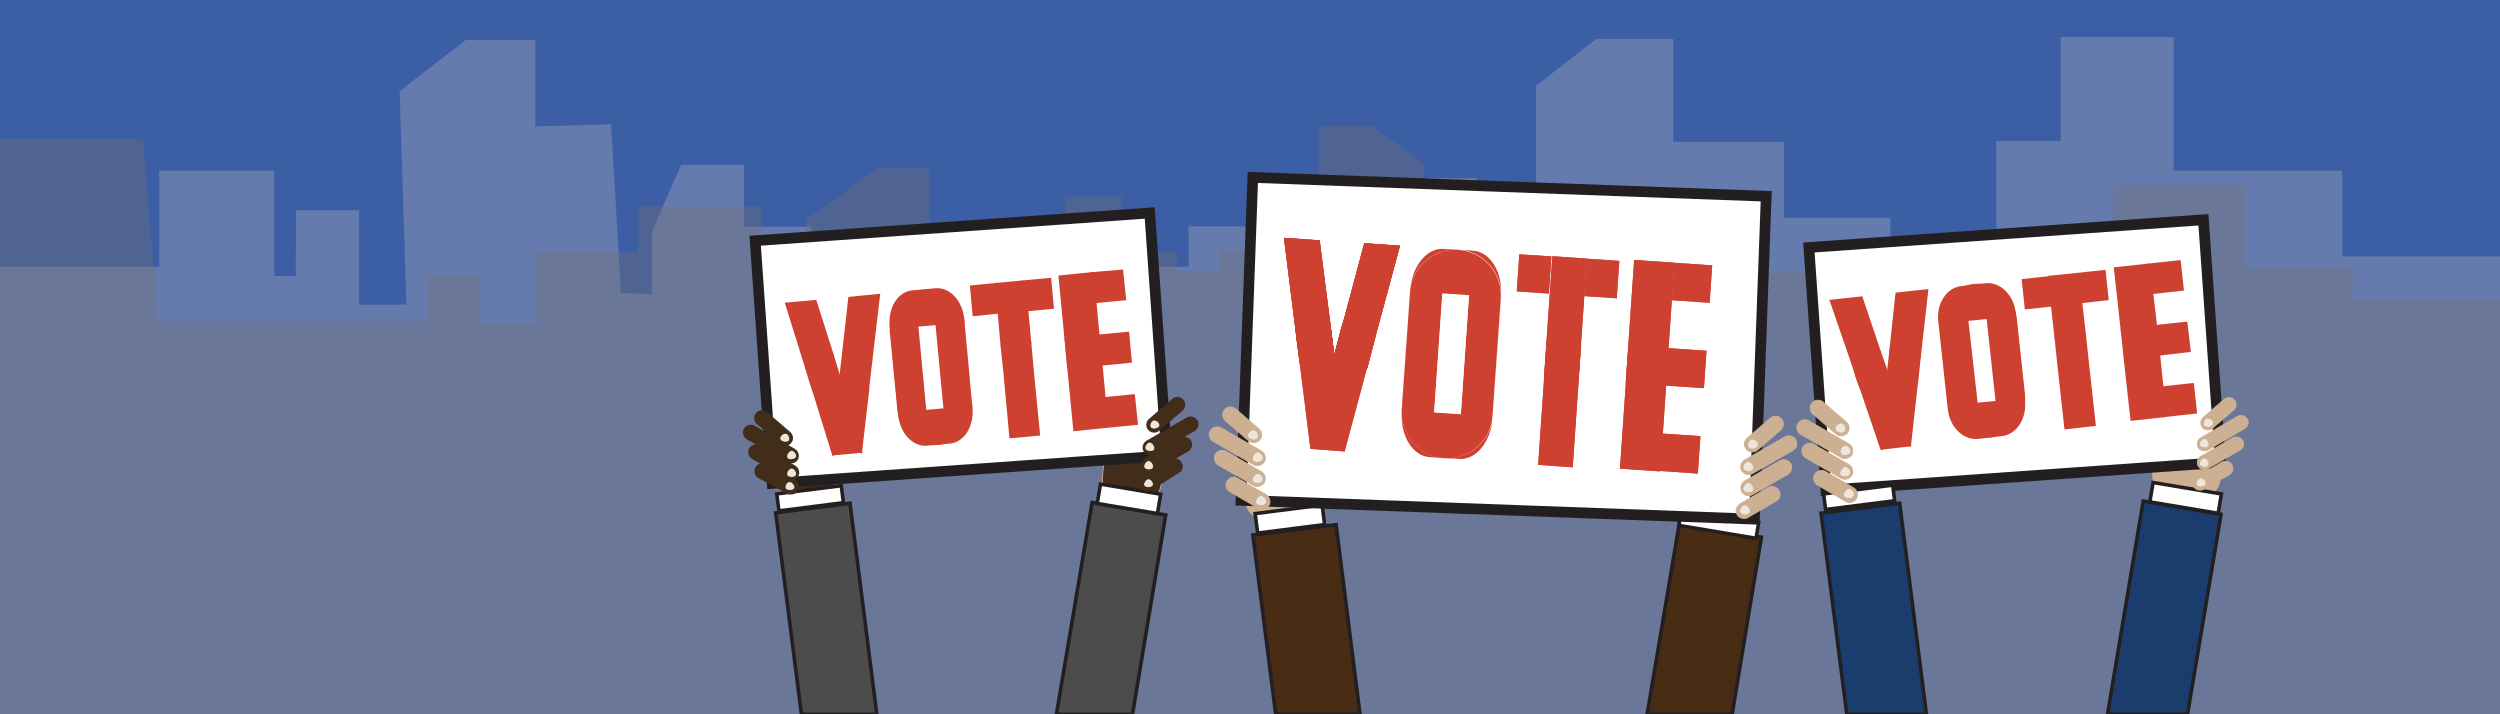 <?xml version="1.0" encoding="utf-8"?>
<!-- Generator: Adobe Illustrator 21.0.2, SVG Export Plug-In . SVG Version: 6.00 Build 0)  -->
<svg version="1.1" xmlns="http://www.w3.org/2000/svg" xmlns:xlink="http://www.w3.org/1999/xlink" x="0px" y="0px"
	 viewBox="0 0 700 200" style="enable-background:new 0 0 700 200;" xml:space="preserve">
<style type="text/css">
	.st0{fill:#3C5EA5;}
	.st1{opacity:0.25;fill:#E0D4CA;}
	.st2{opacity:0.35;fill:#737170;}
	.st3{display:none;}
	.st4{display:inline;}
	.st5{display:inline;fill:#4D2810;stroke:#231F20;stroke-miterlimit:10;}
	.st6{display:inline;fill:#FFFFFF;stroke:#FFFFFF;stroke-miterlimit:10;}
	.st7{display:inline;fill:#22275A;}
	.st8{display:inline;fill:#C5BCA7;}
	.st9{display:inline;fill:#FFFFFF;stroke:#A03323;stroke-miterlimit:10;}
	.st10{display:inline;fill:#C5BCA7;stroke:#A03323;stroke-miterlimit:10;}
	.st11{display:inline;fill:#A03323;stroke:#A03323;stroke-miterlimit:10;}
	.st12{display:inline;fill:#4F9142;stroke:#4F9142;stroke-miterlimit:10;}
	.st13{display:inline;fill:#C99261;}
	.st14{display:inline;fill:#EEE6DD;stroke:#EEE6DD;stroke-width:0.25;stroke-miterlimit:10;}
	.st15{display:inline;opacity:0.35;fill:#E0D4CA;}
	.st16{fill:#CDB092;stroke:#CDB092;stroke-width:0.25;stroke-miterlimit:10;}
	.st17{fill:#482C14;stroke:#231F20;stroke-miterlimit:10;}
	.st18{fill:#FFFFFF;stroke:#231F20;stroke-miterlimit:10;}
	.st19{fill:#FFFFFF;stroke:#231F20;stroke-width:3;stroke-miterlimit:10;}
	.st20{fill:#EEE6DD;stroke:#EEE6DD;stroke-width:0.25;stroke-miterlimit:10;}
	.st21{fill:#CE4131;}
	.st22{fill:#FFFFFF;}
	.st23{fill:#422C1A;stroke:#CDB092;stroke-width:0.25;stroke-miterlimit:10;}
	.st24{fill:#422C1A;}
	.st25{fill:#4D4C4D;stroke:#231F20;stroke-miterlimit:10;}
	.st26{fill:#EEE6DD;}
	.st27{fill:none;stroke:#CE4131;stroke-miterlimit:10;}
	.st28{fill:#1A3D6D;stroke:#231F20;stroke-miterlimit:10;}
</style>
<g id="background">
	<rect y="0" class="st0" width="701.3" height="200"/>
	<polygon class="st1" points="701.3,71.8 701.3,200 0,200 0,74.7 44.6,74.7 44.6,47.8 76.8,47.8 76.8,77.3 82.8,77.3 82.9,58.9 
		100.5,58.9 100.5,85.3 113.8,85.3 111.9,25.5 130.4,11.2 149.9,11.2 149.9,35.4 171.1,34.8 173.2,70.5 173.8,82 182.5,82.4 
		182.5,65.1 185.6,57.8 186.5,55.8 190.7,46.2 208.3,46.2 208.3,63.5 227.2,63.5 227.2,74.7 332.8,74.7 332.8,63.4 388.8,63.4 
		388.8,78.6 399.7,78.6 399.7,49.9 413.5,49.9 413.5,85.3 430.1,85.3 430.1,24 447,10.9 468.5,10.9 468.5,39.7 499.5,39.7 499.5,61 
		529.3,61 529.3,82 559,82 559,39.5 577,39.5 577,10.4 608.6,10.4 608.6,47.8 655.8,47.8 655.8,71.8 	"/>
	<polygon class="st2" points="701.3,83.9 701.3,200 0,200 0,38.9 40,38.9 43,74.7 44.2,89.8 119.8,89.8 119.8,77.3 134.1,77.3 
		134.1,90.7 150.2,90.7 150.2,70.5 178.7,70.5 178.7,57.8 213.3,57.8 213.3,74.2 225.7,74.2 225.7,61.6 245.5,47.2 260.3,47.2 
		260.3,98.8 273.3,98.8 273.3,61.6 282.8,61.6 282.8,70.5 298.3,70.5 298.3,55.1 314.1,55.1 314.1,70.5 329.5,70.5 329.5,75.9 
		341.5,75.9 341.5,70 355.2,70 355.2,56 369.3,56 369.3,35.3 384.2,35.3 398.7,45.9 398.7,76.2 406.7,76.2 406.7,61.6 418.3,61.6 
		430.1,70.1 431.9,71.4 431.9,84 445.7,84 445.7,56 477.1,56 477.1,76.2 514.3,76.2 514.3,95.8 551.4,95.8 551.4,71.9 591.7,71.9 
		591.7,52 628.9,52 628.9,75.1 658.9,75.1 658.9,83.9 	"/>
</g>
<g id="urne" class="st3">
	<g id="Layer_2_1_" class="st4">
	</g>
	<rect x="309.9" y="102.2" class="st5" width="78" height="11.6"/>
	<rect x="314" y="113.8" class="st5" width="69.8" height="30.9"/>
	<rect x="375.8" y="41.5" class="st6" width="3.1" height="14.7"/>
	<path class="st7" d="M422.2,57.9h-43.4V37.9h30.8C414.8,43.8,419.1,50.6,422.2,57.9z"/>
	<rect x="333.1" y="64.6" class="st8" width="42.2" height="36.8"/>
	<rect x="337.9" y="78.4" class="st9" width="6.4" height="3.9"/>
	<rect x="337.9" y="78.4" class="st10" width="6.4" height="3.9"/>
	<rect x="347.5" y="78.4" class="st9" width="23.8" height="3.9"/>
	<rect x="347.5" y="78.4" class="st11" width="23.8" height="3.9"/>
	<rect x="337.9" y="87.4" class="st9" width="6.4" height="4.1"/>
	<rect x="337.9" y="87.4" class="st10" width="6.4" height="4.1"/>
	<rect x="347.5" y="87.4" class="st9" width="23.8" height="4.1"/>
	<rect x="347.5" y="87.4" class="st11" width="23.8" height="4.1"/>
	<rect x="337.9" y="96.2" class="st9" width="6.4" height="4.1"/>
	<rect x="337.9" y="96.2" class="st10" width="6.4" height="4.1"/>
	<rect x="347.5" y="96.2" class="st9" width="23.8" height="4.1"/>
	<rect x="347.5" y="96.2" class="st11" width="23.8" height="4.1"/>
	<path class="st12" d="M345.2,86.6l-4.8,4.9c-1-0.9-4.5-3.2-3.1-2.7c4.1,1.6,3.8,1.2,3.8,1.2L345.2,86.6z"/>
	<path class="st12" d="M345.2,86.6l-4.8,4.9c-1-0.9-4.5-3.2-3.1-2.7c4.1,1.6,3.8,1.2,3.8,1.2L345.2,86.6z"/>
	<path class="st13" d="M376.1,43.6c-2.9-0.6-12.8,0-12.8,0c-4.8,3.2-9.8,6.3-14.6,9.6c-1.2,3.8-2.5,7.6-3.7,11.4c0,0,5.5,0,6.4,0
		s1.8-5.7,1.8-5.7h6.4c0,0-0.8,3.3-1.8,4.8c-3.2,4.4-7.7,7.3-8.2,8.5c-0.5,2.2-0.1,4,0.9,4.7c0.8,0.5,1.8,0.3,2.7,0
		c3.1-1.2,5.3-4,8.2-6.7c4.6-4.1,6.2-4.2,8.2-7.6c0.9-1.5,1.2-1.8,2.7-3.8c1.3-1.8,2.7-3,3.7-3.8"/>
	<path class="st14" d="M351.1,75.7c-0.6-0.6-0.5-1.6-0.2-2.2c0.4-0.8,1.3-1.5,2.3-1.4c1.1,0.1,2.1,1.1,2,2.1
		c-0.1,1.2-1.6,1.8-2.5,1.9C352.4,76.2,351.6,76.3,351.1,75.7z"/>
	<path class="st15" d="M428.8,89.4c0,43.6-35.4,79-79,79s-79-35.4-79-79s35.4-79,79-79c23.9,0,45.4,10.7,59.9,27.5
		c5.2,6,9.4,12.7,12.6,20.1C426.4,67.6,428.8,78.2,428.8,89.4z"/>
</g>
<g id="VOTE">
	<g id="vote1">
		<g>
			<path class="st16" d="M349,130.3c-1.4,2.6-1.1,4.5-0.6,7.7c0.5,3.5,0.8,5.2,2.6,6.3c2,1.1,4.5,0.9,7.5,0.6
				c3.7-0.4,9.4-0.9,12.2-3.5c6-5.5-1.8-19.2-10.1-18.7c-2.5,0.2-5.7,1.7-7.9,3.4C352,126.6,350.2,128.1,349,130.3z"/>
			<path class="st16" d="M348.4,130.6c-0.8,2.3-0.3,4.2,0.3,7.1c0.8,3.2,1.1,4.8,2.6,5.8c1.6,1.1,3.5,0.9,5.8,0.6
				c2.8-0.3,7.1-0.8,8.9-3.1c4-5-3.4-17.7-9.7-17.2c-1.9,0.1-4.2,1.5-5.7,3C350.3,127.2,349.1,128.6,348.4,130.6z"/>
			<polygon class="st17" points="380.8,200 357.2,200 350.8,149.8 374.1,146.9 			"/>
			
				<rect x="351.7" y="142.7" transform="matrix(0.992 -0.126 0.126 0.992 -15.421 46.562)" class="st18" width="18.9" height="5.5"/>
			<polygon class="st17" points="493.2,150.4 485,200 461.2,200 470.2,146.6 470.3,146.6 491.9,150.2 			"/>
			
				<rect x="470.5" y="144.4" transform="matrix(0.986 0.165 -0.165 0.986 30.754 -77.332)" class="st18" width="21.9" height="4.5"/>
			
				<rect x="349.2" y="52.3" transform="matrix(0.999 3.655601e-02 -3.655601e-02 0.999 3.846 -15.329)" class="st19" width="143.9" height="90.5"/>
			<g>
				<g>
					<path class="st16" d="M344.4,137.7l7.9,4.6c1,0.6,2.4,0.2,3-0.8l0,0c0.6-1,0.2-2.4-0.8-3l-7.9-4.6c-1-0.6-2.4-0.2-3,0.8l0,0
						C343,135.8,343.3,137.1,344.4,137.7z"/>
					<path class="st20" d="M351.9,140.8c0.2,0.5,1,0.6,1.4,0.5c0.2,0,0.8-0.1,1-0.6c0.2-0.4-0.1-0.8-0.2-1c-0.1-0.1-0.4-0.6-0.8-0.7
						C352.5,138.9,351.6,140.1,351.9,140.8z"/>
				</g>
				<g>
					<path class="st16" d="M341.1,130.2l9.9,5.7c1,0.6,2.4,0.2,3-0.8l0,0c0.6-1,0.2-2.4-0.8-3l-9.9-5.7c-1-0.6-2.4-0.2-3,0.8v0
						C339.7,128.2,340.1,129.6,341.1,130.2z"/>
					<path class="st20" d="M351,134.7c0.3,0.4,1,0.5,1.5,0.4c0.2,0,0.8-0.2,0.9-0.7c0.1-0.4-0.2-0.8-0.3-1c-0.1-0.1-0.4-0.6-0.9-0.6
						C351.4,132.9,350.6,134.1,351,134.7z"/>
				</g>
				<g>
					<path class="st16" d="M339.7,123.6l11.3,6.5c1,0.6,2.4,0.2,3-0.8c0.6-1,0.2-2.4-0.8-3l-11.3-6.5c-1-0.6-2.4-0.2-3,0.8
						C338.3,121.6,338.6,123,339.7,123.6z"/>
					<path class="st20" d="M351,128.8c0.3,0.4,1,0.5,1.5,0.3c0.2,0,0.8-0.2,0.9-0.7c0.1-0.4-0.2-0.8-0.3-1c-0.1-0.1-0.5-0.6-0.9-0.6
						C351.4,126.9,350.6,128.2,351,128.8z"/>
				</g>
				<g>
					<path class="st16" d="M343.1,117.8l6.5,5.6c0.9,0.8,2.3,0.7,3.1-0.2l0,0c0.8-0.9,0.7-2.3-0.2-3.1l-6.5-5.6
						c-0.9-0.8-2.3-0.7-3.1,0.2l0,0C342.1,115.6,342.2,117,343.1,117.8z"/>
					<path class="st20" d="M349.6,122.1c0.1,0.5,0.8,0.7,1.3,0.8c0.2,0,0.8,0,1.1-0.4c0.2-0.4,0-0.8,0-1c-0.1-0.2-0.3-0.7-0.7-0.8
						C350.5,120.4,349.4,121.4,349.6,122.1z"/>
				</g>
			</g>
			<g>
				<g>
					<path class="st16" d="M497.3,140.3l-7.9,4.6c-1,0.6-2.4,0.2-3-0.8l0,0c-0.6-1-0.2-2.4,0.8-3l7.9-4.6c1-0.6,2.4-0.2,3,0.8l0,0
						C498.7,138.4,498.4,139.7,497.3,140.3z"/>
					<path class="st20" d="M489.8,143.4c-0.2,0.5-1,0.6-1.4,0.5c-0.2,0-0.8-0.1-1-0.6c-0.2-0.4,0.1-0.8,0.2-1
						c0.1-0.1,0.4-0.6,0.8-0.7C489.2,141.5,490.1,142.7,489.8,143.4z"/>
				</g>
				<g>
					<path class="st16" d="M500.6,132.8l-9.9,5.7c-1,0.6-2.4,0.2-3-0.8l0,0c-0.6-1-0.2-2.4,0.8-3l9.9-5.7c1-0.6,2.4-0.2,3,0.8v0
						C502,130.8,501.6,132.2,500.6,132.8z"/>
					<path class="st20" d="M490.7,137.3c-0.3,0.4-1,0.5-1.5,0.4c-0.2,0-0.8-0.2-0.9-0.7c-0.1-0.4,0.2-0.8,0.3-1
						c0.1-0.1,0.4-0.6,0.9-0.6C490.3,135.4,491.1,136.7,490.7,137.3z"/>
				</g>
				<g>
					<path class="st16" d="M502,126.1l-11.3,6.5c-1,0.6-2.4,0.2-3-0.8c-0.6-1-0.2-2.4,0.8-3l11.3-6.5c1-0.6,2.4-0.2,3,0.8
						C503.4,124.2,503.1,125.5,502,126.1z"/>
					<path class="st20" d="M490.7,131.4c-0.3,0.4-1,0.5-1.5,0.3c-0.2,0-0.8-0.2-0.9-0.7c-0.1-0.4,0.2-0.8,0.3-1
						c0.1-0.1,0.5-0.6,0.9-0.6C490.3,129.5,491.1,130.8,490.7,131.4z"/>
				</g>
				<g>
					<path class="st16" d="M498.6,120.4l-6.5,5.6c-0.9,0.8-2.3,0.7-3.1-0.2v0c-0.8-0.9-0.7-2.3,0.2-3.1l6.5-5.6
						c0.9-0.8,2.3-0.7,3.1,0.2v0C499.6,118.2,499.5,119.6,498.6,120.4z"/>
					<path class="st20" d="M492.1,124.7c-0.1,0.5-0.8,0.7-1.3,0.8c-0.2,0-0.8,0-1.1-0.4c-0.2-0.4,0-0.8,0-1c0.1-0.2,0.3-0.7,0.7-0.8
						C491.2,123,492.3,124,492.1,124.7z"/>
				</g>
			</g>
			<g>
				<g>
					
						<rect x="456.2" y="73.1" transform="matrix(0.998 6.862210e-02 -6.862210e-02 0.998 7.291 -31.481)" class="st21" width="11.3" height="34.5"/>
					
						<rect x="456.2" y="73.1" transform="matrix(0.998 6.862210e-02 -6.862210e-02 0.998 7.291 -31.481)" class="st21" width="11.3" height="34.5"/>
					
						<rect x="468.3" y="73.9" transform="matrix(0.998 6.862210e-02 -6.862210e-02 0.998 6.55 -32.313)" class="st21" width="10.6" height="10.5"/>
					
						<rect x="468.3" y="73.9" transform="matrix(0.998 6.862210e-02 -6.862210e-02 0.998 6.55 -32.313)" class="st21" width="10.6" height="10.5"/>
					
						<rect x="466.7" y="97.8" transform="matrix(0.998 6.862210e-02 -6.862210e-02 0.998 8.187 -32.143)" class="st21" width="10.6" height="10.5"/>
					
						<rect x="466.7" y="97.8" transform="matrix(0.998 6.862210e-02 -6.862210e-02 0.998 8.187 -32.143)" class="st21" width="10.6" height="10.5"/>
					
						<rect x="454.6" y="97.1" transform="matrix(0.998 6.862210e-02 -6.862210e-02 0.998 8.928 -31.311)" class="st21" width="11.3" height="34.5"/>
					
						<rect x="454.6" y="97.1" transform="matrix(0.998 6.862210e-02 -6.862210e-02 0.998 8.928 -31.311)" class="st21" width="11.3" height="34.5"/>
					
						<rect x="465" y="121.7" transform="matrix(0.998 6.862210e-02 -6.862210e-02 0.998 9.824 -31.974)" class="st21" width="10.6" height="10.5"/>
					
						<rect x="465" y="121.7" transform="matrix(0.998 6.862210e-02 -6.862210e-02 0.998 9.824 -31.974)" class="st21" width="10.6" height="10.5"/>
				</g>
				<g>
					<path class="st21" d="M433.7,82.2l-9-0.6c0,0,0,0,0,0l0.7-10.4c0,0,0,0,0,0l9,0.6c0,0,0,0,0,0L433.7,82.2
						C433.8,82.2,433.8,82.2,433.7,82.2z"/>
					<path class="st21" d="M433.7,82.2l-9-0.6c0,0,0,0,0,0l0.7-10.4c0,0,0,0,0,0l9,0.6c0,0,0,0,0,0L433.7,82.2
						C433.8,82.2,433.8,82.2,433.7,82.2z"/>
					
						<rect x="433.3" y="72" transform="matrix(0.998 6.862210e-02 -6.862210e-02 0.998 7.16 -29.856)" class="st21" width="9.7" height="34.5"/>
					
						<rect x="433.3" y="72" transform="matrix(0.998 6.862210e-02 -6.862210e-02 0.998 7.16 -29.856)" class="st21" width="9.7" height="34.5"/>
					
						<rect x="443.8" y="72.7" transform="matrix(0.998 6.862210e-02 -6.862210e-02 0.998 6.407 -30.58)" class="st21" width="9.1" height="10.5"/>
					
						<rect x="443.8" y="72.7" transform="matrix(0.998 6.862210e-02 -6.862210e-02 0.998 6.407 -30.58)" class="st21" width="9.1" height="10.5"/>
					
						<rect x="431.7" y="96" transform="matrix(0.998 6.862210e-02 -6.862210e-02 0.998 8.797 -29.686)" class="st21" width="9.7" height="34.5"/>
					
						<rect x="431.7" y="96" transform="matrix(0.998 6.862210e-02 -6.862210e-02 0.998 8.797 -29.686)" class="st21" width="9.7" height="34.5"/>
				</g>
				<g>
					<g id="XMLID_1_">
						<g>
							<path class="st21" d="M412.5,70.2c4.7,0.3,8.2,5.9,7.8,12.5l-2.3,33.7l2.3-32.9c0.5-6.9-4.7-13-11.6-13.6L412.5,70.2z"/>
							<path class="st21" d="M408.6,70c6.9,0.6,12.1,6.6,11.6,13.6l-2.3,32.9c-0.5,7-6.6,12.3-13.6,11.8c-7-0.5-12.3-6.6-11.8-13.6
								l2.3-32.9c0.5-6.7,6.1-11.9,12.7-11.9c0.2,0,0.5,0,0.7,0l0.1,0L408.6,70z M409,116l2.3-33.2l-7.4-0.5l-2.3,33.2L409,116z"/>
							<path class="st21" d="M418,116.4l-0.1,0.8c-0.5,6.6-4.7,11.7-9.4,11.3l-4.2-0.3C411.4,128.8,417.5,123.5,418,116.4z"/>
							
								<rect x="389.7" y="95.4" transform="matrix(6.845176e-02 -0.998 0.998 6.845176e-02 279.68 497.762)" class="st22" width="33.3" height="7.5"/>
							<path class="st21" d="M408.6,70l-0.3,0c0,0,0.1,0,0.1,0C408.5,69.9,408.5,70,408.6,70z"/>
							<path class="st21" d="M408.2,69.9c-0.2,0-0.5,0-0.7,0c-6.6,0-12.3,5.2-12.7,11.9l0.1-0.8c0.5-6.6,4.7-11.7,9.4-11.3
								L408.2,69.9z"/>
							<path class="st21" d="M404.4,128.3l-4.1-0.3c-4.7-0.3-8.2-5.9-7.8-12.5l2.3-33.7l-2.3,32.9
								C392,121.7,397.4,127.8,404.4,128.3z"/>
						</g>
						<g>
						</g>
					</g>
				</g>
				<g>
					<polygon class="st21" points="392,68.8 385.3,93.6 382.9,102.8 363.9,101.5 363.2,96.3 362.7,92.1 359.5,66.6 369.5,67.3 
						372.3,89.1 372.6,91.5 373.6,99.4 373.6,99.4 373.6,99.4 375.6,91.7 376.3,89.4 382,68.1 					"/>
					<polygon class="st21" points="392,68.8 385.3,93.6 382.9,102.8 363.9,101.5 363.2,96.3 362.7,92.1 359.5,66.6 369.5,67.3 
						372.3,89.1 372.6,91.5 373.6,99.4 373.6,99.4 373.6,99.4 375.6,91.7 376.3,89.4 382,68.1 					"/>
					<polygon class="st21" points="378.6,91.9 376.5,126.4 367,125.7 366.7,123.9 369,91.3 372.6,91.5 373.6,99.4 373.6,99.4 
						373.6,99.4 375.6,91.7 					"/>
					<polygon class="st21" points="378.6,91.9 376.5,126.4 367,125.7 366.7,123.9 369,91.3 372.6,91.5 373.6,99.4 373.6,99.4 
						373.6,99.4 375.6,91.7 					"/>
					<g>
						<polygon class="st21" points="392,68.8 385.3,93.6 382.9,102.8 382.6,103.6 380.5,102.6 378,101.5 373.6,99.4 375.6,91.7 
							376.3,89.4 382,68.1 						"/>
						<polygon class="st21" points="392,68.8 385.3,93.6 382.9,102.8 382.6,103.6 380.5,102.6 378,101.5 373.6,99.4 375.6,91.7 
							376.3,89.4 382,68.1 						"/>
						<polygon class="st21" points="385.3,93.6 382.9,102.8 382.6,103.6 376.5,126.4 376.3,126.3 371.9,124.2 367.4,122.2 
							372.8,102.1 373.6,99.4 373.6,99.4 375.6,91.7 376.3,89.4 						"/>
						<polygon class="st21" points="385.3,93.6 382.9,102.8 382.6,103.6 376.5,126.4 376.3,126.3 371.9,124.2 367.4,122.2 
							372.8,102.1 373.6,99.4 373.6,99.4 375.6,91.7 376.3,89.4 						"/>
						<polygon class="st21" points="373.6,99.4 368.3,101 366.3,101.6 364,102.3 363.9,101.5 363.9,101.5 363.2,96.3 362.7,92.1 
							359.5,66.6 369.5,67.3 372.3,89.1 372.6,91.5 						"/>
						<polygon class="st21" points="373.6,99.4 368.3,101 366.3,101.6 364,102.3 363.9,101.5 363.9,101.5 363.2,96.3 362.7,92.1 
							359.5,66.6 369.5,67.3 372.3,89.1 372.6,91.5 						"/>
						<polygon class="st21" points="376.5,122.8 371.9,124.2 367,125.7 366.7,123.9 364,102.3 363.9,101.5 363.2,96.3 362.7,92.1 
							372.3,89.1 372.6,91.5 373.6,99.4 373.6,99.4 373.9,102.2 						"/>
						<polygon class="st21" points="376.5,122.8 371.9,124.2 367,125.7 366.7,123.9 364,102.3 363.9,101.5 363.2,96.3 362.7,92.1 
							372.3,89.1 372.6,91.5 373.6,99.4 373.6,99.4 373.9,102.2 						"/>
					</g>
				</g>
			</g>
		</g>
	</g>
	<g id="vote2">
		<g>
			<path class="st23" d="M310.7,124.3c-1.4,1.9-1.5,3.8-1.8,6.8c-0.3,3.3-0.5,4.9,0.5,6.3c1.1,1.5,2.8,2,4.8,2.5
				c2.5,0.6,6.3,1.6,8.6,0c4.9-3.4,2.4-17.8-3.2-19.4c-1.6-0.5-4,0-5.8,1C313.4,121.7,311.9,122.6,310.7,124.3z"/>
			<path class="st24" d="M219.5,122.2c-1.4,1.9-1.5,3.8-1.8,6.8c-0.3,3.3-0.5,4.9,0.5,6.3c1.1,1.5,2.8,2,4.8,2.5
				c2.5,0.6,6.3,1.6,8.6,0c4.9-3.4,2.4-17.8-3.2-19.4c-1.6-0.5-4,0-5.8,1C222.2,119.7,220.7,120.5,219.5,122.2z"/>
			<polygon class="st25" points="326.4,144.2 317.1,200 295.8,200 305.8,140.7 			"/>
			
				<rect x="307.7" y="136.9" transform="matrix(0.986 0.165 -0.165 0.986 27.328 -50.205)" class="st18" width="17.1" height="5.5"/>
			<polygon class="st25" points="245.5,200 224.4,200 217.2,143.6 238,140.9 			"/>
			
				<rect x="217.7" y="137.2" transform="matrix(0.992 -0.126 0.126 0.992 -15.749 29.617)" class="st18" width="18.2" height="4.8"/>
			
				<rect x="213.6" y="63.4" transform="matrix(0.998 -7.010026e-02 7.010026e-02 0.998 -6.173 19.093)" class="st19" width="110.7" height="68.1"/>
			<g>
				<g>
					<path class="st24" d="M212.4,133.9l8,4.3c1.1,0.6,2.4,0.2,3-0.9v0c0.6-1.1,0.2-2.4-0.9-3l-8-4.3c-1.1-0.6-2.4-0.2-3,0.9l0,0
						C210.9,132,211.3,133.3,212.4,133.9z"/>
					<path class="st26" d="M220,136.7c0.2,0.5,1,0.5,1.4,0.5c0.2,0,0.8-0.1,1-0.6c0.1-0.4-0.1-0.8-0.3-1c-0.1-0.1-0.4-0.6-0.9-0.6
						C220.5,134.8,219.7,136,220,136.7z"/>
				</g>
				<g>
					<path class="st24" d="M210.6,128.5l9.9,5.7c1,0.6,2.4,0.2,3-0.8v0c0.6-1,0.2-2.4-0.8-3l-9.9-5.7c-1-0.6-2.4-0.2-3,0.8v0
						C209.2,126.5,209.5,127.9,210.6,128.5z"/>
					<path class="st26" d="M220.5,133.1c0.3,0.4,1,0.5,1.5,0.4c0.2,0,0.8-0.2,0.9-0.7c0.1-0.4-0.2-0.8-0.3-1
						c-0.1-0.1-0.4-0.6-0.9-0.6C220.9,131.2,220.1,132.4,220.5,133.1z"/>
				</g>
				<g>
					<path class="st24" d="M209.1,123l11.3,6.5c1,0.6,2.4,0.2,3-0.8c0.6-1,0.2-2.4-0.8-3l-11.3-6.5c-1-0.6-2.4-0.2-3,0.8
						C207.7,121,208.1,122.4,209.1,123z"/>
					<path class="st26" d="M220.5,128.2c0.3,0.4,1,0.5,1.5,0.3c0.2,0,0.8-0.2,0.9-0.7c0.1-0.4-0.2-0.8-0.3-1
						c-0.1-0.1-0.5-0.6-0.9-0.6C220.9,126.3,220.1,127.6,220.5,128.2z"/>
				</g>
				<g>
					<path class="st24" d="M211.9,118.7l6.5,5.6c0.9,0.8,2.3,0.7,3.1-0.2l0,0c0.8-0.9,0.7-2.3-0.2-3.1l-6.5-5.6
						c-0.9-0.8-2.3-0.7-3.1,0.2v0C210.9,116.5,211,117.9,211.9,118.7z"/>
					<path class="st26" d="M218.5,122.9c0.1,0.5,0.8,0.7,1.3,0.8c0.2,0,0.8,0,1.1-0.4c0.2-0.4,0-0.8,0-1c-0.1-0.2-0.3-0.7-0.7-0.8
						C219.4,121.2,218.3,122.2,218.5,122.9z"/>
				</g>
			</g>
			<g>
				<g>
					<path class="st24" d="M330.1,132.4l-7.7,4.9c-1,0.6-2.4,0.4-3-0.7c-0.6-1-0.4-2.4,0.7-3l7.7-4.9c1-0.6,2.4-0.4,3,0.7v0
						C331.5,130.4,331.2,131.8,330.1,132.4z"/>
					<path class="st26" d="M322.8,135.8c-0.2,0.5-0.9,0.6-1.4,0.6c-0.2,0-0.8-0.1-1-0.5c-0.2-0.4,0.1-0.8,0.2-1
						c0.1-0.1,0.4-0.6,0.8-0.7C322.1,134,323,135.1,322.8,135.8z"/>
				</g>
				<g>
					<path class="st24" d="M332.7,126.4l-9.9,5.7c-1,0.6-2.4,0.2-3-0.8l0,0c-0.6-1-0.2-2.4,0.8-3l9.9-5.7c1-0.6,2.4-0.2,3,0.8l0,0
						C334.1,124.5,333.7,125.8,332.7,126.4z"/>
					<path class="st26" d="M322.8,131c-0.3,0.4-1,0.5-1.5,0.4c-0.2,0-0.8-0.2-0.9-0.7c-0.1-0.4,0.2-0.8,0.3-1
						c0.1-0.1,0.4-0.6,0.9-0.6C322.4,129.1,323.1,130.3,322.8,131z"/>
				</g>
				<g>
					<path class="st24" d="M334.5,120.7l-11.3,6.5c-1,0.6-2.4,0.2-3-0.8c-0.6-1-0.2-2.4,0.8-3l11.3-6.5c1-0.6,2.4-0.2,3,0.8
						C335.9,118.8,335.5,120.1,334.5,120.7z"/>
					<path class="st26" d="M323.1,125.9c-0.3,0.4-1,0.5-1.5,0.3c-0.2,0-0.8-0.2-0.9-0.7c-0.1-0.4,0.2-0.8,0.3-1
						c0.1-0.1,0.5-0.6,0.9-0.6C322.8,124,323.5,125.3,323.1,125.9z"/>
				</g>
				<g>
					<path class="st24" d="M331.1,115l-6.5,5.6c-0.9,0.8-2.3,0.7-3.1-0.2v0c-0.8-0.9-0.7-2.3,0.2-3.1l6.5-5.6
						c0.9-0.8,2.3-0.7,3.1,0.2v0C332.1,112.8,332,114.2,331.1,115z"/>
					<path class="st26" d="M324.6,119.2c-0.1,0.5-0.8,0.7-1.3,0.8c-0.2,0-0.8,0-1.1-0.4c-0.2-0.4,0-0.8,0-1c0.1-0.2,0.3-0.7,0.7-0.8
						C323.7,117.5,324.8,118.5,324.6,119.2z"/>
				</g>
			</g>
			<g>
				<g>
					<g id="XMLID_4_">
						<g>
							<polygon class="st21" points="317.3,110.9 318.1,118.5 309.8,119.3 309.1,111.7 							"/>
							
								<rect x="307.8" y="93.8" transform="matrix(0.996 -9.487042e-02 9.487042e-02 0.996 -7.857 30.032)" class="st21" width="8.3" height="7.7"/>
							
								<rect x="306.1" y="76.3" transform="matrix(0.996 -9.487042e-02 9.487042e-02 0.996 -6.208 29.797)" class="st21" width="8.3" height="7.7"/>
							<polygon class="st21" points="309.1,111.7 309.8,119.3 301,120.2 299.3,102.7 308.2,101.9 							"/>
							
								<rect x="298.9" y="94.6" transform="matrix(0.996 -9.487042e-02 9.487042e-02 0.996 -7.972 29.226)" class="st21" width="8.9" height="7.7"/>
							<polygon class="st21" points="306.5,84.4 307.4,94.2 298.6,95 299.3,102.7 299.3,102.7 296.9,77.6 305.8,76.7 306.5,84.4 
															"/>
							<polygon class="st21" points="305.8,76.7 306.5,84.4 306.5,84.4 							"/>
							
								<rect x="287" y="78.6" transform="matrix(0.996 -9.487042e-02 9.487042e-02 0.996 -6.512 27.936)" class="st21" width="7.1" height="7.7"/>
							<polygon class="st21" points="289,104.1 290.7,121.5 283.1,122.2 281.5,104.8 							"/>
							<polygon class="st21" points="288.3,96.4 289,104.1 281.5,104.8 280.7,97.1 							"/>
							<path class="st21" d="M287.4,86.6l0.9,9.8l-7.6,0.7l-0.9-9.8v0l-0.7-7.6c0,0,0,0,0,0v0l7.6-0.7L287.4,86.6z"/>
							<path class="st21" d="M279.1,79.7l0.7,7.6L279.1,79.7C279.1,79.7,279.1,79.7,279.1,79.7z"/>
							<path class="st21" d="M279.8,87.3L279.8,87.3C279.8,87.3,279.8,87.3,279.8,87.3l-7,0.7c0,0,0,0,0,0l-0.7-7.6c0,0,0,0,0,0
								l7-0.7c0,0,0,0,0,0L279.8,87.3z"/>
							<path class="st21" d="M271.8,114.5c0.5,4.8-2.2,9-5.9,9.3l-3.2,0.3c5.5-0.5,9.5-5.4,9-10.9L271.8,114.5z"/>
							<path class="st21" d="M271.7,113.3c0.5,5.5-3.5,10.4-9,10.9c-5.5,0.5-10.4-3.5-10.9-9l-1.1-11.3L249.6,92v0
								c0-0.2,0-0.3,0-0.4c0-5.1,3.9-9.5,9.1-9.9c5.5-0.5,10.3,3.5,10.9,8.9L271.7,113.3z M264.7,114.8l-2.3-24.3l-5.8,0.6l2.3,24.3
								L264.7,114.8z"/>
							<path class="st21" d="M269.4,89.4l0.1,1.2c-0.5-5.5-5.4-9.5-10.9-8.9l3.2-0.3C265.6,80.9,269,84.6,269.4,89.4z"/>
							<polygon class="st22" points="262.4,90.5 264.7,114.8 258.9,115.3 256.6,91 							"/>
							<path class="st21" d="M262.7,124.2l-3.2,0.3c-3.7,0.3-7.1-3.3-7.5-8.1l-1.2-12.6l1.1,11.3
								C252.3,120.7,257.2,124.7,262.7,124.2z"/>
							<path class="st21" d="M255.4,81.9l3.3-0.3c-5.2,0.5-9.1,4.8-9.1,9.9c0,0.2,0,0.3,0,0.4l-0.1-0.7
								C249.1,86.5,251.7,82.3,255.4,81.9z"/>
							<path class="st21" d="M249.6,92l1.1,11.8l-1.1-11.3C249.6,92.3,249.6,92.2,249.6,92z"/>
							<polygon class="st21" points="245.9,82.8 243.7,101.5 236.2,99.6 238,83.6 							"/>
							<polygon class="st21" points="243.7,101.5 242.9,108.4 241.1,108.6 241.1,108.6 239,108.1 238.3,101.2 236,101.4 236.2,99.6 
															"/>
							<polygon class="st21" points="242.9,108.4 242.9,109.1 241.1,108.6 							"/>
							<polygon class="st21" points="242.9,109.1 240.9,126.3 240.6,123.6 239.1,108.8 241.1,108.6 241.1,108.6 							"/>
							<polygon class="st21" points="241.1,108.6 239.1,108.8 239,108.1 							"/>
							<polygon class="st21" points="240.6,123.6 240.9,126.3 240.7,126.2 237,125.3 240.5,123.7 							"/>
							<polygon class="st21" points="240.9,126.3 233.4,127 237,125.3 240.7,126.2 							"/>
							<polygon class="st21" points="239.1,108.8 240.6,123.6 240.5,123.7 235.9,109.1 							"/>
							<polygon class="st21" points="235.9,109.1 240.5,123.7 237,125.3 233.4,124.3 235.1,109.2 235.1,109.2 							"/>
							<polygon class="st21" points="239,108.1 239.1,108.8 235.9,109.1 235.3,107.2 235.3,107.2 239,108.1 							"/>
							<polygon class="st21" points="238.3,101.2 239,108.1 239,108.1 235.3,107.2 236,101.4 							"/>
							<polygon class="st21" points="237,125.3 233.4,127 233,125.7 232.9,124.4 233.4,124.3 							"/>
							<polygon class="st21" points="235.3,107.2 235.9,109.1 235.1,109.2 							"/>
							<polygon class="st21" points="235.3,107.2 235.3,107.2 235.1,109.2 231.5,109.5 231.5,109 							"/>
							<polygon class="st21" points="233.6,101.6 235.3,107.2 231.5,109 230.8,101.9 							"/>
							<polygon class="st21" points="235.1,109.2 235.1,109.2 233.4,124.3 232.9,124.4 231.5,109.5 							"/>
							<polygon class="st21" points="233.1,99.9 233.6,101.6 230.8,101.9 231.5,109 230,109.7 228.1,109.9 226.9,106.2 226,103.2 
															"/>
							<polygon class="st21" points="228.2,84.5 233.1,99.9 226,103.2 220.4,85.2 							"/>
							<polygon class="st21" points="232.9,124.4 233,125.7 228.3,110.5 230,109.7 230,109.7 231.5,109.5 							"/>
							<polygon class="st21" points="231.5,109 231.5,109.5 230,109.7 							"/>
							<polygon class="st21" points="230,109.7 230,109.7 228.3,110.5 228.1,109.9 							"/>
						</g>
						<g>
							<polyline class="st27" points="308.2,101.9 299.3,102.7 299.3,102.7 296.9,77.6 305.8,76.7 306.5,84.4 307.4,94.2 							"/>
							<polygon class="st27" points="305.8,76.7 306.5,84.4 306.5,84.4 314.8,83.6 314,76 							"/>
							<polyline class="st27" points="308.2,101.9 316.4,101.1 315.7,93.4 307.4,94.2 							"/>
							<polyline class="st27" points="309.8,119.3 301,120.2 299.3,102.7 298.6,95 307.4,94.2 308.2,101.9 309.1,111.7 							"/>
							<polygon class="st27" points="309.8,119.3 318.1,118.5 317.3,110.9 309.1,111.7 							"/>
							<path class="st27" d="M279.8,87.3C279.8,87.3,279.8,87.3,279.8,87.3l-7,0.7c0,0,0,0,0,0l-0.7-7.6c0,0,0,0,0,0l7-0.7
								c0,0,0,0,0,0c0,0,0,0,0,0L279.8,87.3"/>
							<line class="st27" x1="287.4" y1="86.6" x2="288.3" y2="96.4"/>
							<polyline class="st27" points="280.7,97.1 279.8,87.3 279.8,87.3 279.1,79.7 279.1,79.7 286.6,79 							"/>
							<line class="st27" x1="289" y1="104.1" x2="281.5" y2="104.8"/>
							
								<rect x="287" y="78.6" transform="matrix(0.996 -9.434393e-02 9.434393e-02 0.996 -6.483 27.779)" class="st27" width="7.1" height="7.7"/>
							<polygon class="st27" points="289,104.1 290.7,121.5 283.1,122.2 281.5,104.8 280.7,97.1 288.3,96.4 							"/>
							<path class="st27" d="M249.6,92c0,0.2,0,0.3,0,0.5l1.1,11.3l1.1,11.3c0.5,5.5,5.4,9.5,10.9,9c5.5-0.5,9.5-5.4,9-10.9"/>
							<path class="st27" d="M269.6,90.5c-0.5-5.5-5.4-9.5-10.9-8.9c-5.2,0.5-9.1,4.8-9.1,9.9c0,0.2,0,0.3,0,0.4"/>
							<polygon class="st27" points="262.4,90.5 264.7,114.8 258.9,115.3 256.6,91 							"/>
							<path class="st27" d="M269.6,90.5l-0.1-1.2c-0.5-4.8-3.8-8.4-7.5-8.1l-3.2,0.3l-3.3,0.3c-3.7,0.3-6.3,4.5-5.9,9.3l0.1,0.7v0
								l1.1,11.8l1.2,12.6c0.5,4.8,3.8,8.4,7.5,8.1l3.2-0.3l3.2-0.3c3.7-0.3,6.3-4.5,5.9-9.3l-0.1-1.2L269.6,90.5z"/>
							<polyline class="st27" points="241.1,108.6 239.1,108.8 235.9,109.1 235.1,109.2 231.5,109.5 230,109.7 228.1,109.9 							
								"/>
							<line class="st27" x1="242.9" y1="108.4" x2="241.1" y2="108.6"/>
							<polyline class="st27" points="233,125.7 232.9,124.4 231.5,109.5 231.5,109 230.8,101.9 233.6,101.6 							"/>
							<polyline class="st27" points="236,101.4 238.3,101.2 239,108.1 239.1,108.8 240.6,123.6 240.9,126.3 233.4,127 							"/>
							<polyline class="st27" points="242.9,109.1 241.1,108.6 241.1,108.6 239,108.1 239,108.1 235.3,107.2 							"/>
							<polyline class="st27" points="236.2,99.6 238,83.6 245.9,82.8 243.7,101.5 							"/>
							<polygon class="st27" points="243.7,101.5 242.9,108.4 242.9,109.1 240.9,126.3 240.7,126.2 237,125.3 233.4,124.3 
								235.1,109.2 235.1,109.2 235.3,107.2 235.3,107.2 236,101.4 236.2,99.6 							"/>
							<polyline class="st27" points="226,103.2 220.4,85.2 228.2,84.5 233.1,99.9 							"/>
							<polyline class="st27" points="235.3,107.2 231.5,109 230,109.7 230,109.7 228.3,110.5 							"/>
							<polygon class="st27" points="240.5,123.7 237,125.3 233.4,127 233,125.7 228.3,110.5 228.1,109.9 226.9,106.2 226,103.2 
								233.1,99.9 233.6,101.6 235.3,107.2 235.3,107.2 235.9,109.1 							"/>
						</g>
					</g>
				</g>
			</g>
		</g>
	</g>
	<g id="vote3">
		<g>
			<path class="st16" d="M603.8,124.5c-1.3,2.1-1.2,4-1.1,7c0.1,3.3,0.2,4.9,1.4,6.2c1.4,1.3,3.4,1.5,5.8,1.7
				c2.9,0.2,7.4,0.6,9.8-1.4c5.1-4.2,0.2-18-6.3-18.7c-1.9-0.2-4.6,0.7-6.5,1.9C606.5,121.6,604.9,122.6,603.8,124.5z"/>
			
				<rect x="508.5" y="65.3" transform="matrix(0.998 -7.010026e-02 7.010026e-02 0.998 -5.579 39.77)" class="st19" width="110.7" height="68.1"/>
			<polygon class="st28" points="621.9,144 612.5,200 590.1,200 600.1,140.3 			"/>
			
				<rect x="602.5" y="136.6" transform="matrix(0.986 0.165 -0.165 0.986 31.338 -98.995)" class="st18" width="19.4" height="5.5"/>
			<polygon class="st28" points="539.4,200 517.1,200 509.9,143.7 531.9,140.9 			"/>
			
				<rect x="510.8" y="137.2" transform="matrix(0.992 -0.126 0.126 0.992 -13.397 66.558)" class="st18" width="19.5" height="4.4"/>
			<g>
				<g>
					<path class="st16" d="M508.9,135.8l7.9,4.6c1,0.6,2.4,0.2,3-0.8l0,0c0.6-1,0.2-2.4-0.8-3l-7.9-4.6c-1-0.6-2.4-0.2-3,0.8l0,0
						C507.5,133.8,507.9,135.2,508.9,135.8z"/>
					<path class="st20" d="M516.5,138.8c0.2,0.5,1,0.6,1.4,0.5c0.2,0,0.8-0.1,1-0.6c0.2-0.4-0.1-0.8-0.2-1c-0.1-0.1-0.4-0.6-0.8-0.7
						C517,137,516.2,138.2,516.5,138.8z"/>
				</g>
				<g>
					<path class="st16" d="M505.6,128.2l9.9,5.7c1,0.6,2.4,0.2,3-0.8l0,0c0.6-1,0.2-2.4-0.8-3l-9.9-5.7c-1-0.6-2.4-0.2-3,0.8v0
						C504.2,126.3,504.6,127.6,505.6,128.2z"/>
					<path class="st20" d="M515.5,132.8c0.3,0.4,1,0.5,1.5,0.4c0.2,0,0.8-0.2,0.9-0.7c0.1-0.4-0.2-0.8-0.3-1
						c-0.1-0.1-0.4-0.6-0.9-0.6C516,130.9,515.2,132.2,515.5,132.8z"/>
				</g>
				<g>
					<path class="st16" d="M504.2,121.6l11.3,6.5c1,0.6,2.4,0.2,3-0.8c0.6-1,0.2-2.4-0.8-3l-11.3-6.5c-1-0.6-2.4-0.2-3,0.8
						C502.8,119.7,503.2,121,504.2,121.6z"/>
					<path class="st20" d="M515.6,126.9c0.3,0.4,1,0.5,1.5,0.3c0.2,0,0.8-0.2,0.9-0.7c0.1-0.4-0.2-0.8-0.3-1
						c-0.1-0.1-0.5-0.6-0.9-0.6C515.9,125,515.2,126.2,515.6,126.9z"/>
				</g>
				<g>
					<path class="st16" d="M507.6,115.9l6.5,5.6c0.9,0.8,2.3,0.7,3.1-0.2l0,0c0.8-0.9,0.7-2.3-0.2-3.1l-6.5-5.6
						c-0.9-0.8-2.3-0.7-3.1,0.2v0C506.6,113.7,506.7,115.1,507.6,115.9z"/>
					<path class="st20" d="M514.1,120.2c0.1,0.5,0.8,0.7,1.3,0.8c0.2,0,0.8,0,1.1-0.4c0.2-0.4,0-0.8,0-1c-0.1-0.2-0.3-0.7-0.7-0.8
						C515,118.4,513.9,119.4,514.1,120.2z"/>
				</g>
			</g>
			<g>
				<g>
					<path class="st16" d="M624.2,132.9L617,137c-0.9,0.5-2.2,0.2-2.7-0.7h0c-0.5-0.9-0.2-2.2,0.7-2.7l7.2-4.2
						c0.9-0.5,2.2-0.2,2.7,0.7l0,0C625.5,131.1,625.2,132.3,624.2,132.9z"/>
					<path class="st20" d="M617.4,135.6c-0.2,0.4-0.9,0.5-1.3,0.5c-0.1,0-0.7-0.1-0.9-0.5c-0.1-0.4,0.1-0.7,0.2-0.9
						c0.1-0.1,0.4-0.6,0.8-0.6C616.8,134,617.7,135,617.4,135.6z"/>
				</g>
				<g>
					<path class="st16" d="M627.2,126l-9,5.2c-0.9,0.5-2.2,0.2-2.7-0.7l0,0c-0.5-0.9-0.2-2.2,0.7-2.7l9-5.2c0.9-0.5,2.2-0.2,2.7,0.7
						l0,0C628.5,124.2,628.2,125.5,627.2,126z"/>
					<path class="st20" d="M618.2,130.2c-0.2,0.4-0.9,0.4-1.3,0.3c-0.1,0-0.7-0.2-0.8-0.6c-0.1-0.4,0.2-0.7,0.3-0.9
						c0.1-0.1,0.4-0.5,0.8-0.5C617.8,128.4,618.5,129.6,618.2,130.2z"/>
				</g>
				<g>
					<path class="st16" d="M628.5,120l-10.3,6c-0.9,0.5-2.2,0.2-2.7-0.7c-0.5-0.9-0.2-2.2,0.7-2.7l10.3-6c0.9-0.5,2.2-0.2,2.7,0.7
						C629.8,118.2,629.5,119.4,628.5,120z"/>
					<path class="st20" d="M618.2,124.8c-0.2,0.4-0.9,0.4-1.3,0.3c-0.1,0-0.7-0.2-0.8-0.6c-0.1-0.4,0.2-0.7,0.3-0.9
						c0.1-0.1,0.4-0.5,0.8-0.5C617.9,123,618.5,124.2,618.2,124.8z"/>
				</g>
				<g>
					<path class="st16" d="M625.4,114.8l-5.9,5.1c-0.8,0.7-2.1,0.6-2.8-0.2l0,0c-0.7-0.8-0.6-2.1,0.2-2.8l5.9-5.1
						c0.8-0.7,2.1-0.6,2.8,0.2l0,0C626.3,112.8,626.3,114.1,625.4,114.8z"/>
					<path class="st20" d="M619.5,118.7c-0.1,0.4-0.8,0.7-1.2,0.7c-0.1,0-0.7,0-1-0.4c-0.2-0.3,0-0.7,0-0.9c0.1-0.1,0.2-0.6,0.6-0.7
						C618.7,117.1,619.7,118,619.5,118.7z"/>
				</g>
			</g>
			<g>
				<g>
					<g id="XMLID_3_">
						<g>
							
								<rect x="605.7" y="108.2" transform="matrix(0.994 -0.109 0.109 0.994 -8.589 67.334)" class="st21" width="8.6" height="7.6"/>
							<polygon class="st21" points="612,90.6 612.9,98.1 604.3,99.1 603.5,91.5 							"/>
							
								<rect x="602" y="73.8" transform="matrix(0.994 -0.109 0.109 0.994 -4.852 66.715)" class="st21" width="8.6" height="7.6"/>
							<polygon class="st21" points="605.3,108.7 606.2,116.3 597,117.3 595.1,100.1 604.3,99.1 							"/>
							<polygon class="st21" points="603.5,91.5 604.3,99.1 595.1,100.1 594.3,92.5 							"/>
							<polygon class="st21" points="602.4,81.9 603.5,91.5 594.3,92.5 592.4,75.3 601.6,74.3 							"/>
							<polygon class="st21" points="589.1,76.1 589.9,83.6 582.5,84.4 581.7,76.9 							"/>
							<polygon class="st21" points="584.4,101.6 586.3,118.8 578.5,119.7 576.6,102.5 							"/>
							<polygon class="st21" points="583.6,94.1 584.4,101.6 576.6,102.5 575.8,94.9 							"/>
							<polygon class="st21" points="582.5,84.4 583.6,94.1 575.8,94.9 573.9,77.8 573.9,77.7 581.7,76.9 							"/>
							<path class="st21" d="M573.9,77.8l0.8,7.5c0,0,0,0,0,0l-7.3,0.8c0,0,0,0,0,0l-0.8-7.5c0,0,0,0,0,0L573.9,77.8
								C573.9,77.7,573.9,77.8,573.9,77.8z"/>
							<path class="st21" d="M566.7,112.3c0.5,4.7-2.2,8.9-6,9.3l-3.3,0.4c5.7-0.6,9.8-5.8,9.2-11.5l-2.3-21.3L566.7,112.3z"/>
							<path class="st21" d="M566.5,110.6c0.6,5.7-3.5,10.8-9.2,11.5h0c-5.7,0.6-10.8-3.5-11.5-9.2l-2.3-21.3c0-0.4-0.1-0.7-0.1-1.1
								c0-5.2,3.9-9.7,9.3-10.3c5.7-0.6,10.8,3.5,11.5,9.2L566.5,110.6z M559.3,112.7l-2.6-23.9l-6,0.7l2.6,23.9L559.3,112.7z"/>
							<path class="st21" d="M563.9,87.5l0.2,1.7c-0.6-5.7-5.8-9.8-11.5-9.2l3.4-0.4C559.9,79.3,563.4,82.8,563.9,87.5z"/>
							<polygon class="st22" points="556.7,88.8 559.3,112.7 553.3,113.3 550.6,89.4 							"/>
							<path class="st21" d="M557.3,122l-3.4,0.4c-3.8,0.4-7.4-3.1-7.9-7.8l-0.2-1.7C546.4,118.5,551.6,122.7,557.3,122z"/>
							<path class="st21" d="M549.3,80.4l3.4-0.4c-5.3,0.6-9.3,5.1-9.3,10.3c0,0.4,0,0.7,0.1,1.1l-0.2-1.7
								C542.8,85.1,545.5,80.9,549.3,80.4z"/>
							<polygon class="st21" points="539.4,81.5 537.3,100.1 529.5,98.3 531.2,82.4 							"/>
							<polygon class="st21" points="537.3,100.1 536.6,106.9 534.6,107.1 532.5,106.6 531.7,99.8 529.3,100.1 529.5,98.3 							
								"/>
							<polygon class="st21" points="536.6,106.9 536.5,107.5 534.6,107.1 534.6,107.1 							"/>
							<polygon class="st21" points="536.5,107.5 534.6,124.5 534.3,122 532.6,107.3 534.6,107.1 534.6,107.1 							"/>
							<polygon class="st21" points="534.3,122 534.6,124.5 534.5,124.5 530.6,123.6 534.2,122 							"/>
							<polygon class="st21" points="534.6,124.5 526.9,125.4 530.6,123.6 534.5,124.5 							"/>
							<polygon class="st21" points="532.5,106.6 534.6,107.1 532.6,107.3 							"/>
							<polygon class="st21" points="532.6,107.3 534.3,122 534.2,122 529.3,107.7 							"/>
							<polygon class="st21" points="529.3,107.7 534.2,122 530.6,123.6 526.8,122.8 528.4,107.8 							"/>
							<polygon class="st21" points="532.5,106.6 532.6,107.3 529.3,107.7 528.7,105.8 528.7,105.8 532.5,106.6 							"/>
							<polygon class="st21" points="531.7,99.8 532.5,106.6 532.5,106.6 528.7,105.8 529.3,100.1 							"/>
							<polygon class="st21" points="530.6,123.6 526.9,125.4 526.5,124.2 524.7,108.2 528.4,107.8 526.8,122.8 							"/>
							<polygon class="st21" points="528.7,105.8 529.3,107.7 528.4,107.8 							"/>
							<polygon class="st21" points="528.7,105.8 528.7,105.8 528.4,107.8 524.7,108.2 524.7,107.7 							"/>
							<polygon class="st21" points="526.8,100.3 528.7,105.8 524.7,107.7 523.9,100.7 							"/>
							<polygon class="st21" points="526.2,98.7 526.8,100.3 523.9,100.7 524.7,107.7 523.1,108.4 523.1,108.4 521.2,108.6 
								519.9,105 519,102.1 							"/>
							<polygon class="st21" points="524.7,108.2 526.5,124.2 521.4,109.2 523.1,108.4 523.1,108.4 							"/>
							<polygon class="st21" points="521.1,83.5 526.2,98.7 519,102.1 512.9,84.4 							"/>
							<polygon class="st21" points="524.7,107.7 524.7,108.2 523.1,108.4 							"/>
							<polygon class="st21" points="523.1,108.4 521.4,109.2 521.2,108.6 							"/>
							<polygon class="st21" points="519.9,105 521.2,108.6 521.2,108.6 							"/>
						</g>
						<g>
							<line class="st27" x1="602.4" y1="81.9" x2="603.5" y2="91.5"/>
							<polyline class="st27" points="594.3,92.5 592.4,75.3 601.6,74.3 							"/>
							<line class="st27" x1="604.3" y1="99.1" x2="595.1" y2="100.1"/>
							
								<rect x="602" y="73.8" transform="matrix(0.994 -0.109 0.109 0.994 -4.849 66.564)" class="st27" width="8.6" height="7.6"/>
							<polyline class="st27" points="604.3,99.1 612.9,98.1 612,90.6 603.5,91.5 							"/>
							<polyline class="st27" points="606.2,116.3 597,117.3 595.1,100.1 594.3,92.5 603.5,91.5 604.3,99.1 605.3,108.7 							"/>
							
								<rect x="605.7" y="108.2" transform="matrix(0.994 -0.109 0.109 0.994 -8.578 67.181)" class="st27" width="8.6" height="7.6"/>
							<path class="st27" d="M574.7,85.3l-7.3,0.8c0,0,0,0,0,0l-0.8-7.5c0,0,0,0,0,0l7.3-0.8c0,0,0,0,0,0L574.7,85.3
								C574.7,85.3,574.7,85.3,574.7,85.3z"/>
							<line class="st27" x1="582.5" y1="84.4" x2="583.6" y2="94.1"/>
							<polyline class="st27" points="575.8,94.9 573.9,77.8 573.9,77.7 581.7,76.9 							"/>
							<line class="st27" x1="584.4" y1="101.6" x2="576.6" y2="102.5"/>
							<polygon class="st27" points="582.5,84.4 589.9,83.6 589.1,76.1 581.7,76.9 							"/>
							<polygon class="st27" points="584.4,101.6 586.3,118.8 578.5,119.7 576.6,102.5 575.8,94.9 583.6,94.1 							"/>
							<path class="st27" d="M545.8,112.8c0.6,5.7,5.8,9.8,11.5,9.2"/>
							<path class="st27" d="M557.3,122c5.7-0.6,9.8-5.8,9.2-11.5l-2.3-21.3c-0.6-5.7-5.8-9.8-11.5-9.2c-5.3,0.6-9.3,5.1-9.3,10.3
								c0,0.4,0,0.7,0.1,1.1"/>
							<polygon class="st27" points="556.7,88.8 559.3,112.7 553.3,113.3 550.6,89.4 							"/>
							<path class="st27" d="M564.1,89.3l-0.2-1.7c-0.5-4.7-4.1-8.2-7.9-7.8l-3.4,0.4l-3.4,0.4c-3.8,0.4-6.5,4.6-6,9.3l0.2,1.7
								l2.3,21.3l0.2,1.7c0.5,4.7,4.1,8.2,7.9,7.8l3.4-0.4h0l3.3-0.4c3.8-0.4,6.5-4.6,6-9.3L564.1,89.3z"/>
							<line class="st27" x1="523.1" y1="108.4" x2="521.2" y2="108.6"/>
							<polyline class="st27" points="536.6,106.9 534.6,107.1 532.6,107.3 529.3,107.7 528.4,107.8 524.7,108.2 523.1,108.4 
															"/>
							<polyline class="st27" points="526.5,124.2 524.7,108.2 524.7,107.7 523.9,100.7 526.8,100.3 							"/>
							<polyline class="st27" points="529.3,100.1 531.7,99.8 532.5,106.6 532.6,107.3 534.3,122 534.6,124.5 526.9,125.4 							
								"/>
							<polyline class="st27" points="536.5,107.5 534.6,107.1 534.6,107.1 532.5,106.6 532.5,106.6 528.7,105.8 							"/>
							<polyline class="st27" points="529.5,98.3 531.2,82.4 539.4,81.5 537.3,100.1 							"/>
							<polygon class="st27" points="537.3,100.1 536.6,106.9 536.5,107.5 534.6,124.5 534.5,124.5 530.6,123.6 526.8,122.8 
								528.4,107.8 528.7,105.8 528.7,105.8 529.3,100.1 529.5,98.3 							"/>
							<polyline class="st27" points="519,102.1 512.9,84.4 521.1,83.5 526.2,98.7 							"/>
							<polyline class="st27" points="521.2,108.6 521.2,108.6 519.9,105 							"/>
							<polyline class="st27" points="528.7,105.8 524.7,107.7 523.1,108.4 523.1,108.4 521.4,109.2 							"/>
							<polygon class="st27" points="534.2,122 530.6,123.6 526.9,125.4 526.5,124.2 521.4,109.2 521.2,108.6 519.9,105 519,102.1 
								526.2,98.7 526.8,100.3 528.7,105.8 528.7,105.8 529.3,107.7 							"/>
						</g>
					</g>
				</g>
			</g>
		</g>
	</g>
</g>
</svg>
